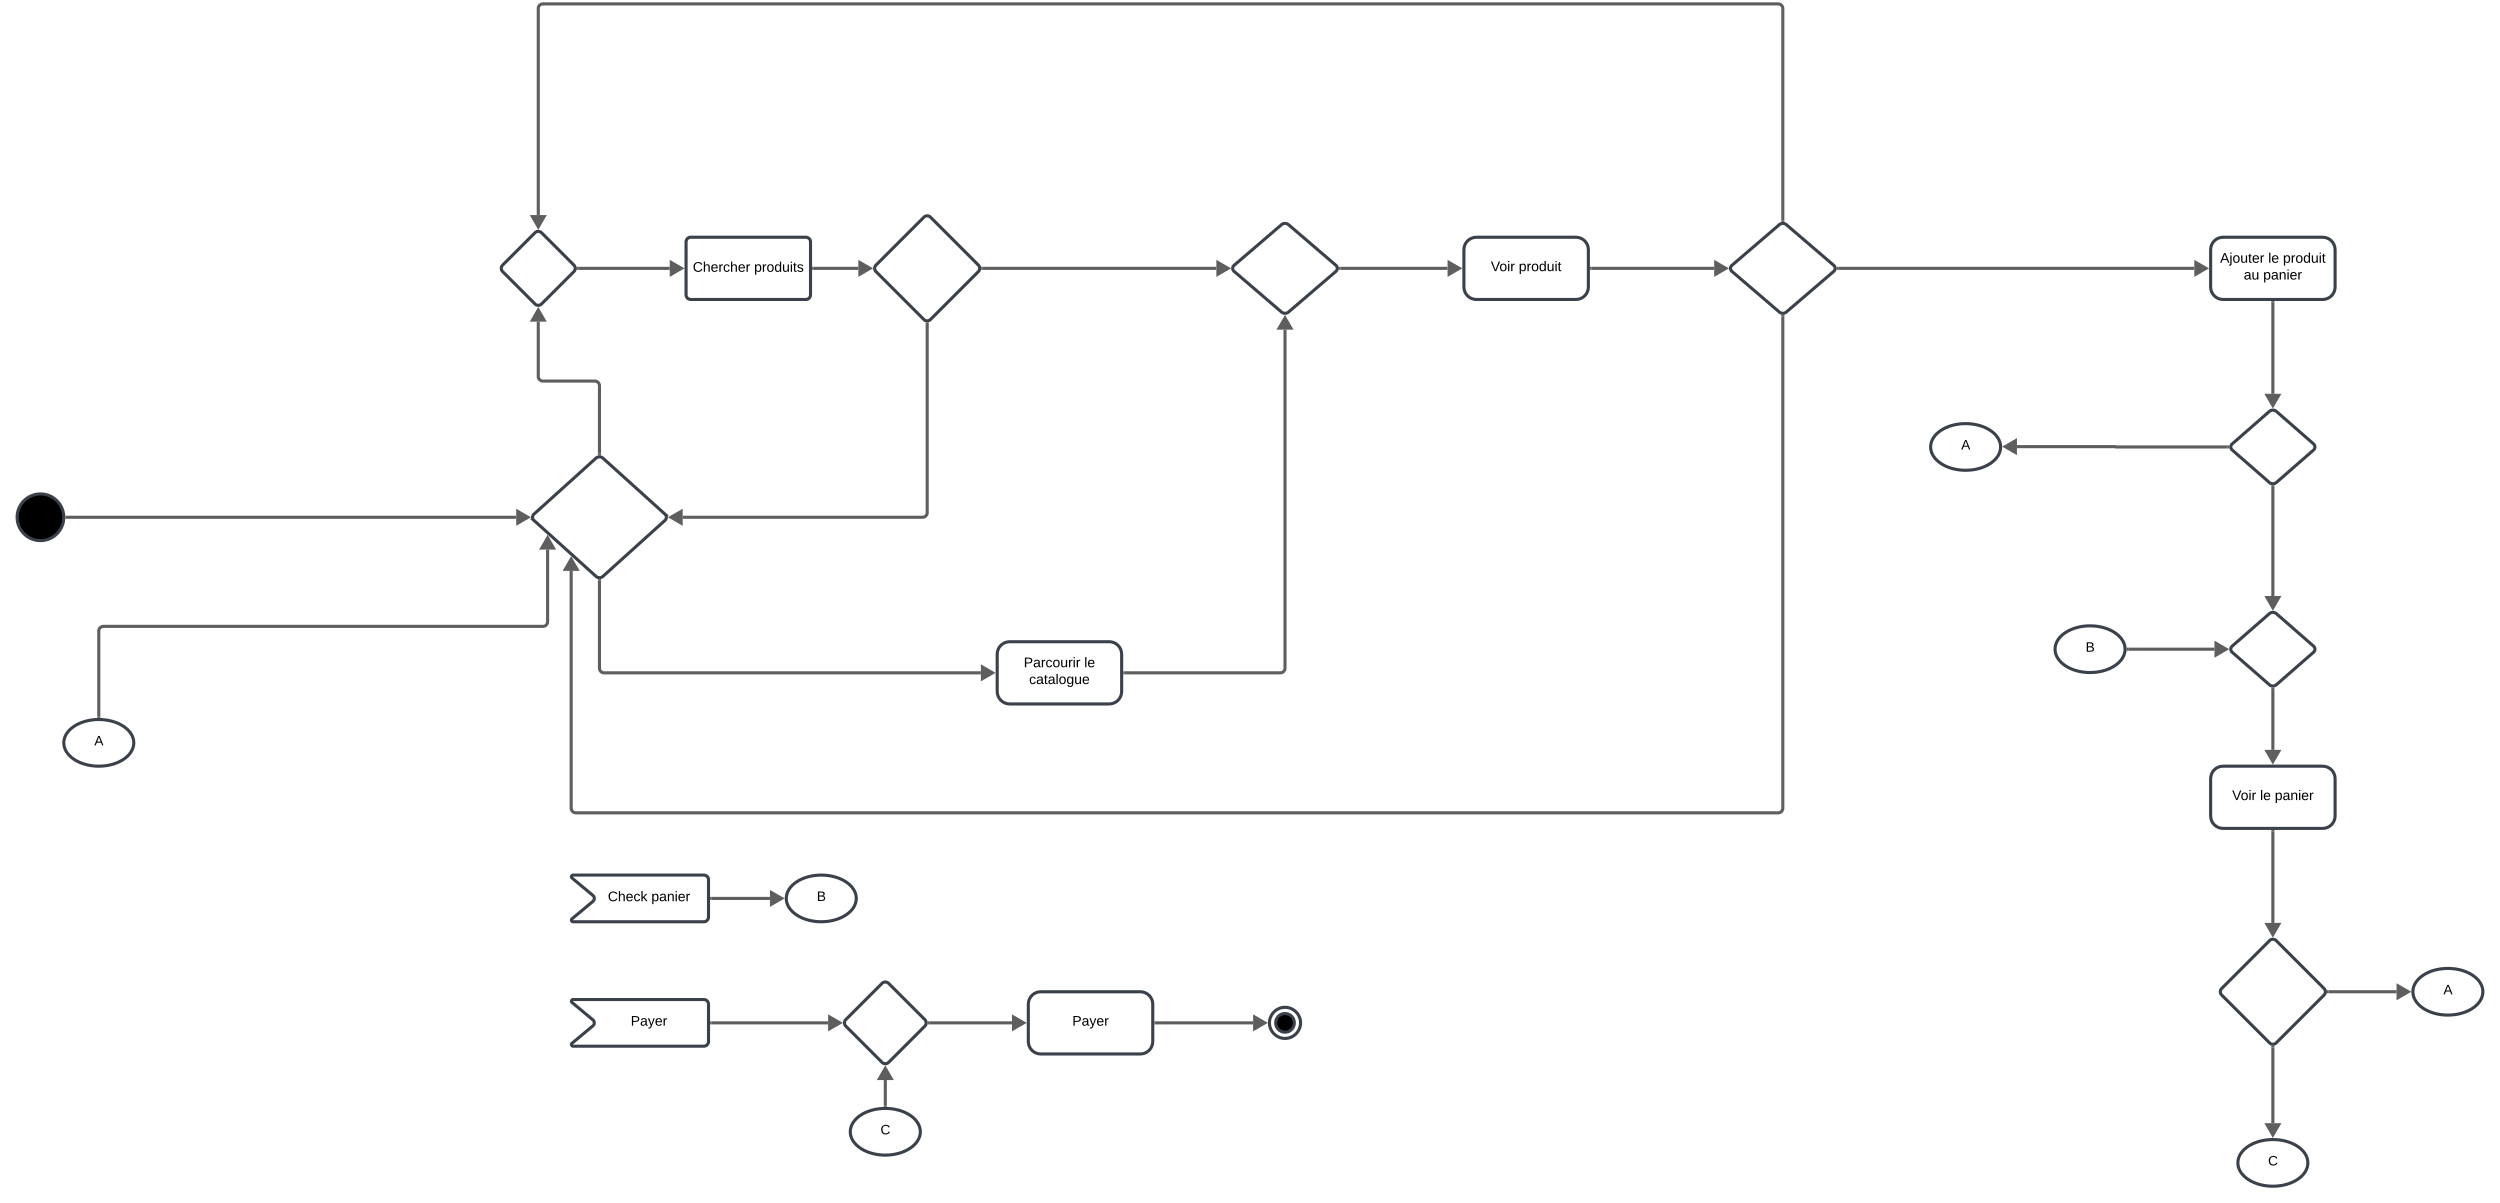 <svg xmlns="http://www.w3.org/2000/svg" xmlns:xlink="http://www.w3.org/1999/xlink" xmlns:lucid="lucid" width="3214" height="1547"><g transform="translate(-738 2925)" lucid:page-tab-id="0_0"><path d="M500-3000h3500v2000H500z" fill="#fff"/><path d="M820-2260c0 16.57-13.43 30-30 30s-30-13.43-30-30 13.43-30 30-30 30 13.43 30 30z" stroke="#3a414a" stroke-width="4"/><path d="M1504.2-2335.98a6.65 6.65 0 0 1 8.92 0l79.76 71.96a5.4 5.4 0 0 1 0 8.04l-79.76 71.96a6.65 6.65 0 0 1-8.9 0l-79.77-71.96a5.4 5.4 0 0 1 0-8.04z" stroke="#3a414a" stroke-width="4" fill="#fff"/><path d="M824-2260h577.67" stroke="#5e5e5e" stroke-width="4" fill="none"/><path d="M824.05-2258.03h-2.2l.15-1.92-.07-2.03h2.12z" stroke="#5e5e5e" stroke-width=".05" fill="#5e5e5e"/><path d="M1416.66-2260l-13 7.5v-15z" stroke="#5e5e5e" stroke-width="4" fill="#5e5e5e"/><path d="M1508.67-2341.7v-87.4a6 6 0 0 0-6-6H1436a6 6 0 0 1-6-6v-70.4" stroke="#5e5e5e" stroke-width="4" fill="none"/><path d="M1510.64-2339.45l-.7-.16-1.27-.1-1.27.1-.7.15v-2.3h3.94z" stroke="#5e5e5e" stroke-width=".05" fill="#5e5e5e"/><path d="M1430-2526.48l7.5 13h-15z" stroke="#5e5e5e" stroke-width="4" fill="#5e5e5e"/><path d="M1508.67-2178.3v112.3a6 6 0 0 0 6 6H1999" stroke="#5e5e5e" stroke-width="4" fill="none"/><path d="M1507.4-2180.4l1.27.1 1.26-.1.7-.15v2.3h-3.94v-2.3z" stroke="#5e5e5e" stroke-width=".05" fill="#5e5e5e"/><path d="M2014-2060l-13 7.5v-15z" stroke="#5e5e5e" stroke-width="4" fill="#5e5e5e"/><path d="M1481.52-2580h117.5" stroke="#5e5e5e" stroke-width="4" fill="none"/><path d="M1481.57-2578.03h-2.32l.17-.72.1-1.25-.1-1.25-.17-.72h2.32z" stroke="#5e5e5e" stroke-width=".05" fill="#5e5e5e"/><path d="M1614-2580l-13 7.5v-15z" stroke="#5e5e5e" stroke-width="4" fill="#5e5e5e"/><path d="M1925.76-2645.76a6 6 0 0 1 8.48 0l61.52 61.52a6 6 0 0 1 0 8.48l-61.52 61.52a6 6 0 0 1-8.48 0l-61.52-61.52a6 6 0 0 1 0-8.48z" stroke="#3a414a" stroke-width="4" fill="#fff"/><path d="M2001.52-2580h300.24" stroke="#5e5e5e" stroke-width="4" fill="none"/><path d="M2001.57-2578.03h-2.32l.17-.72.1-1.25-.1-1.25-.17-.72h2.32z" stroke="#5e5e5e" stroke-width=".05" fill="#5e5e5e"/><path d="M2316.75-2580l-13 7.5v-15z" stroke="#5e5e5e" stroke-width="4" fill="#5e5e5e"/><path d="M1930-2508.48V-2266a6 6 0 0 1-6 6h-308.34" stroke="#5e5e5e" stroke-width="4" fill="none"/><path d="M1928.75-2510.58l1.25.1 1.25-.1.72-.17v2.32h-3.94v-2.32z" stroke="#5e5e5e" stroke-width=".05" fill="#5e5e5e"/><path d="M1600.67-2260l13-7.5v15z" stroke="#5e5e5e" stroke-width="4" fill="#5e5e5e"/><path d="M2636-2620c-8.84 0-16 7.16-16 16v48c0 8.84 7.16 16 16 16h128c8.84 0 16-7.16 16-16v-48c0-8.84-7.16-16-16-16z" stroke="#3a414a" stroke-width="4" fill="#fff"/><use xlink:href="#a" transform="matrix(1,0,0,1,2628,-2612) translate(26.6 35.6)"/><use xlink:href="#b" transform="matrix(1,0,0,1,2628,-2612) translate(62.5 35.6)"/><path d="M2385.44-2636.1a7 7 0 0 1 9.12 0l60.88 52.2a5.14 5.14 0 0 1 0 7.8l-60.88 52.2a7 7 0 0 1-9.12 0l-60.88-52.2a5.14 5.14 0 0 1 0-7.8z" stroke="#3a414a" stroke-width="4" fill="#fff"/><path d="M2461.25-2580H2599" stroke="#5e5e5e" stroke-width="4" fill="none"/><path d="M2461.3-2578.03h-2.36l.2-.74.1-1.23-.1-1.23-.2-.74h2.36z" stroke="#5e5e5e" stroke-width=".05" fill="#5e5e5e"/><path d="M2614-2580l-13 7.5v-15z" stroke="#5e5e5e" stroke-width="4" fill="#5e5e5e"/><path d="M2784-2580h157.76" stroke="#5e5e5e" stroke-width="4" fill="none"/><path d="M2784.05-2578.03H2782v-3.94h2.05z" stroke="#5e5e5e" stroke-width=".05" fill="#5e5e5e"/><path d="M2956.75-2580l-13 7.5v-15z" stroke="#5e5e5e" stroke-width="4" fill="#5e5e5e"/><path d="M3025.44-2636.1a7 7 0 0 1 9.12 0l60.88 52.2a5.14 5.14 0 0 1 0 7.8l-60.88 52.2a7 7 0 0 1-9.12 0l-60.88-52.2a5.14 5.14 0 0 1 0-7.8z" stroke="#3a414a" stroke-width="4" fill="#fff"/><path d="M3030-2641.78V-2914a6 6 0 0 0-6-6H1436a6 6 0 0 0-6 6v265.5" stroke="#5e5e5e" stroke-width="4" fill="none"/><path d="M3031.97-2639.54l-.7-.16-1.27-.1-1.27.1-.7.16v-2.3h3.94z" stroke="#5e5e5e" stroke-width=".05" fill="#5e5e5e"/><path d="M1430-2633.52l-7.5-13h15z" stroke="#5e5e5e" stroke-width="4" fill="#5e5e5e"/><path d="M1620-2614a6 6 0 0 1 6-6h148a6 6 0 0 1 6 6v68a6 6 0 0 1-6 6h-148a6 6 0 0 1-6-6z" stroke="#3a414a" stroke-width="4" fill="#fff"/><use xlink:href="#c" transform="matrix(1,0,0,1,1620,-2620) translate(8.63 44.4)"/><use xlink:href="#d" transform="matrix(1,0,0,1,1620,-2620) translate(87.48 44.4)"/><path d="M1425.76-2625.76a6 6 0 0 1 8.48 0l41.52 41.52a6 6 0 0 1 0 8.48l-41.52 41.52a6 6 0 0 1-8.48 0l-41.52-41.52a6 6 0 0 1 0-8.48z" stroke="#3a414a" stroke-width="4" fill="#fff"/><path d="M1784-2580h57.5" stroke="#5e5e5e" stroke-width="4" fill="none"/><path d="M1784.05-2578.03H1782v-3.94h2.05z" stroke="#5e5e5e" stroke-width=".05" fill="#5e5e5e"/><path d="M1856.48-2580l-13 7.5v-15z" stroke="#5e5e5e" stroke-width="4" fill="#5e5e5e"/><path d="M2036-2100c-8.84 0-16 7.16-16 16v48c0 8.84 7.16 16 16 16h128c8.84 0 16-7.16 16-16v-48c0-8.84-7.16-16-16-16z" stroke="#3a414a" stroke-width="4" fill="#fff"/><use xlink:href="#e" transform="matrix(1,0,0,1,2028,-2092) translate(26.125 24.8)"/><use xlink:href="#f" transform="matrix(1,0,0,1,2028,-2092) translate(103.925 24.8)"/><use xlink:href="#g" transform="matrix(1,0,0,1,2028,-2092) translate(33.025 46.4)"/><path d="M2184-2060h200a6 6 0 0 0 6-6v-435.22" stroke="#5e5e5e" stroke-width="4" fill="none"/><path d="M2184.05-2058.03H2182v-3.94h2.05z" stroke="#5e5e5e" stroke-width=".05" fill="#5e5e5e"/><path d="M2390-2516.22l7.5 13h-15z" stroke="#5e5e5e" stroke-width="4" fill="#5e5e5e"/><path d="M3030-2518.22V-1886a6 6 0 0 1-6 6H1478.3a6 6 0 0 1-6-6v-305.12" stroke="#5e5e5e" stroke-width="4" fill="none"/><path d="M3028.73-2520.3l1.27.1 1.27-.1.7-.16v2.3h-3.94v-2.3z" stroke="#5e5e5e" stroke-width=".05" fill="#5e5e5e"/><path d="M1472.3-2206.1l7.5 12.98h-15z" stroke="#5e5e5e" stroke-width="4" fill="#5e5e5e"/><path d="M3101.25-2580H3559" stroke="#5e5e5e" stroke-width="4" fill="none"/><path d="M3101.3-2578.03h-2.36l.2-.74.1-1.23-.1-1.23-.2-.74h2.36z" stroke="#5e5e5e" stroke-width=".05" fill="#5e5e5e"/><path d="M3574-2580l-13 7.5v-15z" stroke="#5e5e5e" stroke-width="4" fill="#5e5e5e"/><path d="M3596-2620c-8.84 0-16 7.16-16 16v48c0 8.84 7.16 16 16 16h128c8.84 0 16-7.16 16-16v-48c0-8.84-7.16-16-16-16z" stroke="#3a414a" stroke-width="4" fill="#fff"/><use xlink:href="#h" transform="matrix(1,0,0,1,3588,-2612) translate(4.125 24.8)"/><use xlink:href="#i" transform="matrix(1,0,0,1,3588,-2612) translate(66.025 24.8)"/><use xlink:href="#j" transform="matrix(1,0,0,1,3588,-2612) translate(84.975 24.8)"/><use xlink:href="#k" transform="matrix(1,0,0,1,3588,-2612) translate(34.55 46.4)"/><use xlink:href="#l" transform="matrix(1,0,0,1,3588,-2612) translate(59.55 46.4)"/><path d="M3660-2536v117.26" stroke="#5e5e5e" stroke-width="4" fill="none"/><path d="M3661.97-2535.95h-3.94v-2.05h3.94z" stroke="#5e5e5e" stroke-width=".05" fill="#5e5e5e"/><path d="M3660-2403.75l-7.5-13h15z" stroke="#5e5e5e" stroke-width="4" fill="#5e5e5e"/><path d="M910-1970c0 16.57-20.15 30-45 30s-45-13.43-45-30 20.15-30 45-30 45 13.43 45 30z" stroke="#3a414a" stroke-width="4" fill="#fff"/><path d="M837.68-1981.5a6 6 0 0 1 6-6h42.64a6 6 0 0 1 6 6v23a6 6 0 0 1-6 6h-42.64a6 6 0 0 1-6-6z" fill="#fff"/><use xlink:href="#m" transform="matrix(1,0,0,1,837.679,-1987.5) translate(21.579 20.785)"/><path d="M865-2004v-109.73a6 6 0 0 1 6-6h565a6 6 0 0 0 6-6v-92.74" stroke="#5e5e5e" stroke-width="4" fill="none"/><path d="M866.98-2001.9l-1.93-.1h-1.17l-.86.07v-2.12H867z" stroke="#5e5e5e" stroke-width=".05" fill="#5e5e5e"/><path d="M1442-2233.46l7.5 13h-15z" stroke="#5e5e5e" stroke-width="4" fill="#5e5e5e"/><path d="M3655.48-2396.05a6.87 6.87 0 0 1 9.04 0l47.76 41.7a5.24 5.24 0 0 1 0 7.9l-47.76 41.7a6.87 6.87 0 0 1-9.04 0l-47.76-41.7a5.24 5.24 0 0 1 0-7.9z" stroke="#3a414a" stroke-width="4" fill="#fff"/><path d="M3660-2299.05v140.3" stroke="#5e5e5e" stroke-width="4" fill="none"/><path d="M3658.73-2301.14l1.27.1 1.27-.1.7-.15v2.3h-3.94v-2.3z" stroke="#5e5e5e" stroke-width=".05" fill="#5e5e5e"/><path d="M3660-2143.75l-7.5-13h15z" stroke="#5e5e5e" stroke-width="4" fill="#5e5e5e"/><path d="M3601.92-2350.4h-143.76a.2.2 0 0 1-.2-.2.2.2 0 0 0-.2-.2H3331" stroke="#5e5e5e" stroke-width="4" fill="none"/><path d="M3604.02-2351.63l-.1 1.23.1 1.23.2.74h-2.35v-3.95h2.35z" stroke="#5e5e5e" stroke-width=".05" fill="#5e5e5e"/><path d="M3316-2350.8l13-7.5v15z" stroke="#5e5e5e" stroke-width="4" fill="#5e5e5e"/><path d="M3596-1940c-8.84 0-16 7.16-16 16v48c0 8.84 7.16 16 16 16h128c8.84 0 16-7.16 16-16v-48c0-8.84-7.16-16-16-16z" stroke="#3a414a" stroke-width="4" fill="#fff"/><use xlink:href="#a" transform="matrix(1,0,0,1,3588,-1932) translate(19.625 35.6)"/><use xlink:href="#i" transform="matrix(1,0,0,1,3588,-1932) translate(55.525 35.6)"/><use xlink:href="#l" transform="matrix(1,0,0,1,3588,-1932) translate(74.475 35.6)"/><path d="M3310-2350.4c0 16.57-20.15 30-45 30s-45-13.43-45-30 20.15-30 45-30 45 13.43 45 30z" stroke="#3a414a" stroke-width="4" fill="#fff"/><path d="M3237.68-2361.9a6 6 0 0 1 6-6h42.64a6 6 0 0 1 6 6v23a6 6 0 0 1-6 6h-42.64a6 6 0 0 1-6-6z" fill="#fff"/><use xlink:href="#m" transform="matrix(1,0,0,1,3237.679,-2367.9) translate(21.579 20.785)"/><path d="M3660-1856v117.5" stroke="#5e5e5e" stroke-width="4" fill="none"/><path d="M3661.97-1855.95h-3.94v-2.05h3.94z" stroke="#5e5e5e" stroke-width=".05" fill="#5e5e5e"/><path d="M3660-1723.52l-7.5-13h15z" stroke="#5e5e5e" stroke-width="4" fill="#5e5e5e"/><path d="M3655.76-1715.76a6 6 0 0 1 8.48 0l61.52 61.52a6 6 0 0 1 0 8.48l-61.52 61.52a6 6 0 0 1-8.48 0l-61.52-61.52a6 6 0 0 1 0-8.48z" stroke="#3a414a" stroke-width="4" fill="#fff"/><path d="M3731.52-1650h87.5" stroke="#5e5e5e" stroke-width="4" fill="none"/><path d="M3731.57-1648.03h-2.32l.17-.72.1-1.25-.1-1.25-.17-.72h2.32z" stroke="#5e5e5e" stroke-width=".05" fill="#5e5e5e"/><path d="M3834-1650l-13 7.5v-15z" stroke="#5e5e5e" stroke-width="4" fill="#5e5e5e"/><path d="M3660-1578.48v97.5" stroke="#5e5e5e" stroke-width="4" fill="none"/><path d="M3658.75-1580.58l1.25.1 1.25-.1.72-.17v2.32h-3.94v-2.32z" stroke="#5e5e5e" stroke-width=".05" fill="#5e5e5e"/><path d="M3660-1466l-7.5-13h15z" stroke="#5e5e5e" stroke-width="4" fill="#5e5e5e"/><path d="M1473.45-1796.16a2.17 2.17 0 0 1 1.4-3.84h168a6 6 0 0 1 6 6v48a6 6 0 0 1-6 6h-168a2.17 2.17 0 0 1-1.4-3.84l26.78-22.32a5 5 0 0 0 0-7.68z" stroke="#3a414a" stroke-width="4" fill="#fff"/><use xlink:href="#n" transform="matrix(1,0,0,1,1504.839,-1792) translate(14.575 25.6)"/><use xlink:href="#l" transform="matrix(1,0,0,1,1504.839,-1792) translate(70.525 25.6)"/><path d="M1652.84-1770h75" stroke="#5e5e5e" stroke-width="4" fill="none"/><path d="M1652.9-1768.03h-2.06v-3.94h2.05z" stroke="#5e5e5e" stroke-width=".05" fill="#5e5e5e"/><path d="M1742.84-1770l-13 7.5v-15z" stroke="#5e5e5e" stroke-width="4" fill="#5e5e5e"/><path d="M1838.84-1770c0 16.57-20.15 30-45 30s-45-13.43-45-30 20.15-30 45-30 45 13.43 45 30z" stroke="#3a414a" stroke-width="4" fill="#fff"/><path d="M1766.52-1781.5a6 6 0 0 1 6-6h42.64a6 6 0 0 1 6 6v23a6 6 0 0 1-6 6h-42.64a6 6 0 0 1-6-6z" fill="#fff"/><use xlink:href="#o" transform="matrix(1,0,0,1,1766.518,-1787.5) translate(21.579 20.785)"/><path d="M3655.48-2136.05a6.87 6.87 0 0 1 9.04 0l47.76 41.7a5.24 5.24 0 0 1 0 7.9l-47.76 41.7a6.87 6.87 0 0 1-9.04 0l-47.76-41.7a5.24 5.24 0 0 1 0-7.9zM3470-2090.4c0 16.57-20.15 30-45 30s-45-13.43-45-30 20.15-30 45-30 45 13.43 45 30z" stroke="#3a414a" stroke-width="4" fill="#fff"/><path d="M3397.68-2101.9a6 6 0 0 1 6-6h42.64a6 6 0 0 1 6 6v23a6 6 0 0 1-6 6h-42.64a6 6 0 0 1-6-6z" fill="#fff"/><use xlink:href="#o" transform="matrix(1,0,0,1,3397.679,-2107.9) translate(21.579 20.785)"/><path d="M3474-2090.4h110.93" stroke="#5e5e5e" stroke-width="4" fill="none"/><path d="M3474.05-2088.43h-2.16l.1-1.92v-.44l-.1-1.57h2.15z" stroke="#5e5e5e" stroke-width=".05" fill="#5e5e5e"/><path d="M3599.92-2090.4l-13 7.5v-15z" stroke="#5e5e5e" stroke-width="4" fill="#5e5e5e"/><path d="M3660-2039.05v78.06" stroke="#5e5e5e" stroke-width="4" fill="none"/><path d="M3658.73-2041.14l1.27.1 1.27-.1.7-.15v2.3h-3.94v-2.3z" stroke="#5e5e5e" stroke-width=".05" fill="#5e5e5e"/><path d="M3660-1946l-7.5-13h15z" stroke="#5e5e5e" stroke-width="4" fill="#5e5e5e"/><path d="M3930-1650c0 16.57-20.15 30-45 30s-45-13.43-45-30 20.15-30 45-30 45 13.43 45 30z" stroke="#3a414a" stroke-width="4" fill="#fff"/><path d="M3857.68-1661.5a6 6 0 0 1 6-6h42.64a6 6 0 0 1 6 6v23a6 6 0 0 1-6 6h-42.64a6 6 0 0 1-6-6z" fill="#fff"/><use xlink:href="#m" transform="matrix(1,0,0,1,3857.679,-1667.5) translate(21.579 20.785)"/><path d="M3705-1430c0 16.57-20.15 30-45 30s-45-13.43-45-30 20.15-30 45-30 45 13.43 45 30z" stroke="#3a414a" stroke-width="4" fill="#fff"/><path d="M3632.68-1441.5a6 6 0 0 1 6-6h42.64a6 6 0 0 1 6 6v23a6 6 0 0 1-6 6h-42.64a6 6 0 0 1-6-6z" fill="#fff"/><use xlink:href="#p" transform="matrix(1,0,0,1,3632.679,-1447.5) translate(21.11 20.785)"/><path d="M1473.45-1636.16a2.17 2.17 0 0 1 1.4-3.84h168a6 6 0 0 1 6 6v48a6 6 0 0 1-6 6h-168a2.17 2.17 0 0 1-1.4-3.84l26.78-22.32a5 5 0 0 0 0-7.68z" stroke="#3a414a" stroke-width="4" fill="#fff"/><use xlink:href="#q" transform="matrix(1,0,0,1,1504.839,-1632) translate(44.025 25.6)"/><path d="M1652.84-1610h149.8" stroke="#5e5e5e" stroke-width="4" fill="none"/><path d="M1652.9-1608.03h-2.06v-3.94h2.05z" stroke="#5e5e5e" stroke-width=".05" fill="#5e5e5e"/><path d="M1817.64-1610l-13 7.5v-15z" stroke="#5e5e5e" stroke-width="4" fill="#5e5e5e"/><path d="M1871.92-1660.76a6 6 0 0 1 8.48 0l46.52 46.52a6 6 0 0 1 0 8.48l-46.52 46.52a6 6 0 0 1-8.48 0l-46.52-46.52a6 6 0 0 1 0-8.48zM1921.16-1470c0 16.57-20.15 30-45 30s-45-13.43-45-30 20.15-30 45-30 45 13.43 45 30z" stroke="#3a414a" stroke-width="4" fill="#fff"/><path d="M1848.84-1481.5a6 6 0 0 1 6-6h42.64a6 6 0 0 1 6 6v23a6 6 0 0 1-6 6h-42.64a6 6 0 0 1-6-6z" fill="#fff"/><use xlink:href="#p" transform="matrix(1,0,0,1,1848.839,-1487.5) translate(21.11 20.785)"/><path d="M1876.16-1504v-32.5" stroke="#5e5e5e" stroke-width="4" fill="none"/><path d="M1878.14-1501.9l-1.93-.1h-1.16l-.85.07v-2.12h3.94z" stroke="#5e5e5e" stroke-width=".05" fill="#5e5e5e"/><path d="M1876.16-1551.48l7.5 13h-15z" stroke="#5e5e5e" stroke-width="4" fill="#5e5e5e"/><path d="M1932.68-1610H2039" stroke="#5e5e5e" stroke-width="4" fill="none"/><path d="M1932.73-1608.03h-2.32l.18-.72.1-1.25-.1-1.25-.17-.72h2.33z" stroke="#5e5e5e" stroke-width=".05" fill="#5e5e5e"/><path d="M2054-1610l-13 7.5v-15z" stroke="#5e5e5e" stroke-width="4" fill="#5e5e5e"/><path d="M2076-1650c-8.84 0-16 7.16-16 16v48c0 8.84 7.16 16 16 16h128c8.84 0 16-7.16 16-16v-48c0-8.84-7.16-16-16-16z" stroke="#3a414a" stroke-width="4" fill="#fff"/><g><use xlink:href="#q" transform="matrix(1,0,0,1,2068,-1642) translate(48.525 35.6)"/></g><path d="M2224-1610h125" stroke="#5e5e5e" stroke-width="4" fill="none"/><path d="M2224.05-1608.03H2222v-3.94h2.05z" stroke="#5e5e5e" stroke-width=".05" fill="#5e5e5e"/><path d="M2364-1610l-13 7.5v-15z" stroke="#5e5e5e" stroke-width="4" fill="#5e5e5e"/><path d="M2410-1610c0 11.05-8.95 20-20 20s-20-8.95-20-20 8.95-20 20-20 20 8.95 20 20z" stroke="#3a414a" stroke-width="4" fill="#fff"/><path d="M2402-1610c0 6.63-5.37 12-12 12s-12-5.37-12-12 5.37-12 12-12 12 5.37 12 12z" stroke="#3a414a" stroke-width="4"/><defs><path d="M137 0h-34L2-248h35l83 218 83-218h36" id="r"/><path d="M100-194c62-1 85 37 85 99 1 63-27 99-86 99S16-35 15-95c0-66 28-99 85-99zM99-20c44 1 53-31 53-75 0-43-8-75-51-75s-53 32-53 75 10 74 51 75" id="s"/><path d="M24-231v-30h32v30H24zM24 0v-190h32V0H24" id="t"/><path d="M114-163C36-179 61-72 57 0H25l-1-190h30c1 12-1 29 2 39 6-27 23-49 58-41v29" id="u"/><g id="a"><use transform="matrix(0.05,0,0,0.05,0,0)" xlink:href="#r"/><use transform="matrix(0.05,0,0,0.05,11,0)" xlink:href="#s"/><use transform="matrix(0.05,0,0,0.05,21,0)" xlink:href="#t"/><use transform="matrix(0.05,0,0,0.05,24.95,0)" xlink:href="#u"/></g><path d="M115-194c55 1 70 41 70 98S169 2 115 4C84 4 66-9 55-30l1 105H24l-1-265h31l2 30c10-21 28-34 59-34zm-8 174c40 0 45-34 45-75s-6-73-45-74c-42 0-51 32-51 76 0 43 10 73 51 73" id="v"/><path d="M85-194c31 0 48 13 60 33l-1-100h32l1 261h-30c-2-10 0-23-3-31C134-8 116 4 85 4 32 4 16-35 15-94c0-66 23-100 70-100zm9 24c-40 0-46 34-46 75 0 40 6 74 45 74 42 0 51-32 51-76 0-42-9-74-50-73" id="w"/><path d="M84 4C-5 8 30-112 23-190h32v120c0 31 7 50 39 49 72-2 45-101 50-169h31l1 190h-30c-1-10 1-25-2-33-11 22-28 36-60 37" id="x"/><path d="M59-47c-2 24 18 29 38 22v24C64 9 27 4 27-40v-127H5v-23h24l9-43h21v43h35v23H59v120" id="y"/><g id="b"><use transform="matrix(0.05,0,0,0.05,0,0)" xlink:href="#v"/><use transform="matrix(0.05,0,0,0.05,10,0)" xlink:href="#u"/><use transform="matrix(0.05,0,0,0.05,15.95,0)" xlink:href="#s"/><use transform="matrix(0.05,0,0,0.05,25.95,0)" xlink:href="#w"/><use transform="matrix(0.05,0,0,0.05,35.95,0)" xlink:href="#x"/><use transform="matrix(0.05,0,0,0.05,45.95,0)" xlink:href="#t"/><use transform="matrix(0.05,0,0,0.05,49.9,0)" xlink:href="#y"/></g><path d="M212-179c-10-28-35-45-73-45-59 0-87 40-87 99 0 60 29 101 89 101 43 0 62-24 78-52l27 14C228-24 195 4 139 4 59 4 22-46 18-125c-6-104 99-153 187-111 19 9 31 26 39 46" id="z"/><path d="M106-169C34-169 62-67 57 0H25v-261h32l-1 103c12-21 28-36 61-36 89 0 53 116 60 194h-32v-121c2-32-8-49-39-48" id="A"/><path d="M100-194c63 0 86 42 84 106H49c0 40 14 67 53 68 26 1 43-12 49-29l28 8c-11 28-37 45-77 45C44 4 14-33 15-96c1-61 26-98 85-98zm52 81c6-60-76-77-97-28-3 7-6 17-6 28h103" id="B"/><path d="M96-169c-40 0-48 33-48 73s9 75 48 75c24 0 41-14 43-38l32 2c-6 37-31 61-74 61-59 0-76-41-82-99-10-93 101-131 147-64 4 7 5 14 7 22l-32 3c-4-21-16-35-41-35" id="C"/><g id="c"><use transform="matrix(0.05,0,0,0.05,0,0)" xlink:href="#z"/><use transform="matrix(0.05,0,0,0.05,12.95,0)" xlink:href="#A"/><use transform="matrix(0.05,0,0,0.05,22.95,0)" xlink:href="#B"/><use transform="matrix(0.05,0,0,0.05,32.95,0)" xlink:href="#u"/><use transform="matrix(0.05,0,0,0.05,38.9,0)" xlink:href="#C"/><use transform="matrix(0.05,0,0,0.05,47.9,0)" xlink:href="#A"/><use transform="matrix(0.05,0,0,0.05,57.9,0)" xlink:href="#B"/><use transform="matrix(0.05,0,0,0.05,67.9,0)" xlink:href="#u"/></g><path d="M135-143c-3-34-86-38-87 0 15 53 115 12 119 90S17 21 10-45l28-5c4 36 97 45 98 0-10-56-113-15-118-90-4-57 82-63 122-42 12 7 21 19 24 35" id="D"/><g id="d"><use transform="matrix(0.05,0,0,0.05,0,0)" xlink:href="#v"/><use transform="matrix(0.05,0,0,0.05,10,0)" xlink:href="#u"/><use transform="matrix(0.05,0,0,0.05,15.95,0)" xlink:href="#s"/><use transform="matrix(0.05,0,0,0.05,25.95,0)" xlink:href="#w"/><use transform="matrix(0.05,0,0,0.05,35.95,0)" xlink:href="#x"/><use transform="matrix(0.05,0,0,0.05,45.95,0)" xlink:href="#t"/><use transform="matrix(0.05,0,0,0.05,49.9,0)" xlink:href="#y"/><use transform="matrix(0.05,0,0,0.05,54.9,0)" xlink:href="#D"/></g><path d="M30-248c87 1 191-15 191 75 0 78-77 80-158 76V0H30v-248zm33 125c57 0 124 11 124-50 0-59-68-47-124-48v98" id="E"/><path d="M141-36C126-15 110 5 73 4 37 3 15-17 15-53c-1-64 63-63 125-63 3-35-9-54-41-54-24 1-41 7-42 31l-33-3c5-37 33-52 76-52 45 0 72 20 72 64v82c-1 20 7 32 28 27v20c-31 9-61-2-59-35zM48-53c0 20 12 33 32 33 41-3 63-29 60-74-43 2-92-5-92 41" id="F"/><g id="e"><use transform="matrix(0.05,0,0,0.05,0,0)" xlink:href="#E"/><use transform="matrix(0.05,0,0,0.05,12,0)" xlink:href="#F"/><use transform="matrix(0.05,0,0,0.05,22,0)" xlink:href="#u"/><use transform="matrix(0.05,0,0,0.05,27.95,0)" xlink:href="#C"/><use transform="matrix(0.05,0,0,0.05,36.95,0)" xlink:href="#s"/><use transform="matrix(0.05,0,0,0.05,46.95,0)" xlink:href="#x"/><use transform="matrix(0.05,0,0,0.05,56.95,0)" xlink:href="#u"/><use transform="matrix(0.05,0,0,0.05,62.9,0)" xlink:href="#t"/><use transform="matrix(0.05,0,0,0.05,66.85,0)" xlink:href="#u"/></g><path d="M24 0v-261h32V0H24" id="G"/><g id="f"><use transform="matrix(0.05,0,0,0.05,0,0)" xlink:href="#G"/><use transform="matrix(0.05,0,0,0.05,3.95,0)" xlink:href="#B"/></g><path d="M177-190C167-65 218 103 67 71c-23-6-38-20-44-43l32-5c15 47 100 32 89-28v-30C133-14 115 1 83 1 29 1 15-40 15-95c0-56 16-97 71-98 29-1 48 16 59 35 1-10 0-23 2-32h30zM94-22c36 0 50-32 50-73 0-42-14-75-50-75-39 0-46 34-46 75s6 73 46 73" id="H"/><g id="g"><use transform="matrix(0.05,0,0,0.05,0,0)" xlink:href="#C"/><use transform="matrix(0.05,0,0,0.05,9,0)" xlink:href="#F"/><use transform="matrix(0.05,0,0,0.05,19,0)" xlink:href="#y"/><use transform="matrix(0.05,0,0,0.05,24,0)" xlink:href="#F"/><use transform="matrix(0.05,0,0,0.05,34,0)" xlink:href="#G"/><use transform="matrix(0.05,0,0,0.05,37.95,0)" xlink:href="#s"/><use transform="matrix(0.05,0,0,0.05,47.95,0)" xlink:href="#H"/><use transform="matrix(0.05,0,0,0.05,57.95,0)" xlink:href="#x"/><use transform="matrix(0.05,0,0,0.05,67.95,0)" xlink:href="#B"/></g><path d="M205 0l-28-72H64L36 0H1l101-248h38L239 0h-34zm-38-99l-47-123c-12 45-31 82-46 123h93" id="I"/><path d="M24-231v-30h32v30H24zM-9 49c24 4 33-6 33-30v-209h32V24c2 40-23 58-65 49V49" id="J"/><g id="h"><use transform="matrix(0.05,0,0,0.05,0,0)" xlink:href="#I"/><use transform="matrix(0.05,0,0,0.05,12,0)" xlink:href="#J"/><use transform="matrix(0.05,0,0,0.05,15.95,0)" xlink:href="#s"/><use transform="matrix(0.05,0,0,0.05,25.95,0)" xlink:href="#x"/><use transform="matrix(0.05,0,0,0.05,35.95,0)" xlink:href="#y"/><use transform="matrix(0.05,0,0,0.05,40.95,0)" xlink:href="#B"/><use transform="matrix(0.05,0,0,0.05,50.95,0)" xlink:href="#u"/></g><g id="i"><use transform="matrix(0.05,0,0,0.05,0,0)" xlink:href="#G"/><use transform="matrix(0.05,0,0,0.05,3.95,0)" xlink:href="#B"/></g><g id="j"><use transform="matrix(0.05,0,0,0.05,0,0)" xlink:href="#v"/><use transform="matrix(0.05,0,0,0.05,10,0)" xlink:href="#u"/><use transform="matrix(0.05,0,0,0.05,15.95,0)" xlink:href="#s"/><use transform="matrix(0.05,0,0,0.05,25.95,0)" xlink:href="#w"/><use transform="matrix(0.05,0,0,0.05,35.95,0)" xlink:href="#x"/><use transform="matrix(0.05,0,0,0.05,45.95,0)" xlink:href="#t"/><use transform="matrix(0.05,0,0,0.05,49.9,0)" xlink:href="#y"/></g><g id="k"><use transform="matrix(0.05,0,0,0.05,0,0)" xlink:href="#F"/><use transform="matrix(0.05,0,0,0.05,10,0)" xlink:href="#x"/></g><path d="M117-194c89-4 53 116 60 194h-32v-121c0-31-8-49-39-48C34-167 62-67 57 0H25l-1-190h30c1 10-1 24 2 32 11-22 29-35 61-36" id="K"/><g id="l"><use transform="matrix(0.05,0,0,0.05,0,0)" xlink:href="#v"/><use transform="matrix(0.05,0,0,0.05,10,0)" xlink:href="#F"/><use transform="matrix(0.05,0,0,0.05,20,0)" xlink:href="#K"/><use transform="matrix(0.05,0,0,0.05,30,0)" xlink:href="#t"/><use transform="matrix(0.05,0,0,0.05,33.95,0)" xlink:href="#B"/><use transform="matrix(0.05,0,0,0.05,43.95,0)" xlink:href="#u"/></g><use transform="matrix(0.049,0,0,0.049,0,0)" xlink:href="#I" id="m"/><path d="M143 0L79-87 56-68V0H24v-261h32v163l83-92h37l-77 82L181 0h-38" id="L"/><g id="n"><use transform="matrix(0.05,0,0,0.05,0,0)" xlink:href="#z"/><use transform="matrix(0.05,0,0,0.05,12.95,0)" xlink:href="#A"/><use transform="matrix(0.05,0,0,0.05,22.95,0)" xlink:href="#B"/><use transform="matrix(0.05,0,0,0.05,32.95,0)" xlink:href="#C"/><use transform="matrix(0.05,0,0,0.05,41.95,0)" xlink:href="#L"/></g><path d="M160-131c35 5 61 23 61 61C221 17 115-2 30 0v-248c76 3 177-17 177 60 0 33-19 50-47 57zm-97-11c50-1 110 9 110-42 0-47-63-36-110-37v79zm0 115c55-2 124 14 124-45 0-56-70-42-124-44v89" id="M"/><use transform="matrix(0.049,0,0,0.049,0,0)" xlink:href="#M" id="o"/><use transform="matrix(0.049,0,0,0.049,0,0)" xlink:href="#z" id="p"/><path d="M179-190L93 31C79 59 56 82 12 73V49c39 6 53-20 64-50L1-190h34L92-34l54-156h33" id="N"/><g id="q"><use transform="matrix(0.05,0,0,0.05,0,0)" xlink:href="#E"/><use transform="matrix(0.05,0,0,0.05,12,0)" xlink:href="#F"/><use transform="matrix(0.05,0,0,0.05,22,0)" xlink:href="#N"/><use transform="matrix(0.05,0,0,0.05,31,0)" xlink:href="#B"/><use transform="matrix(0.05,0,0,0.05,41,0)" xlink:href="#u"/></g></defs></g></svg>